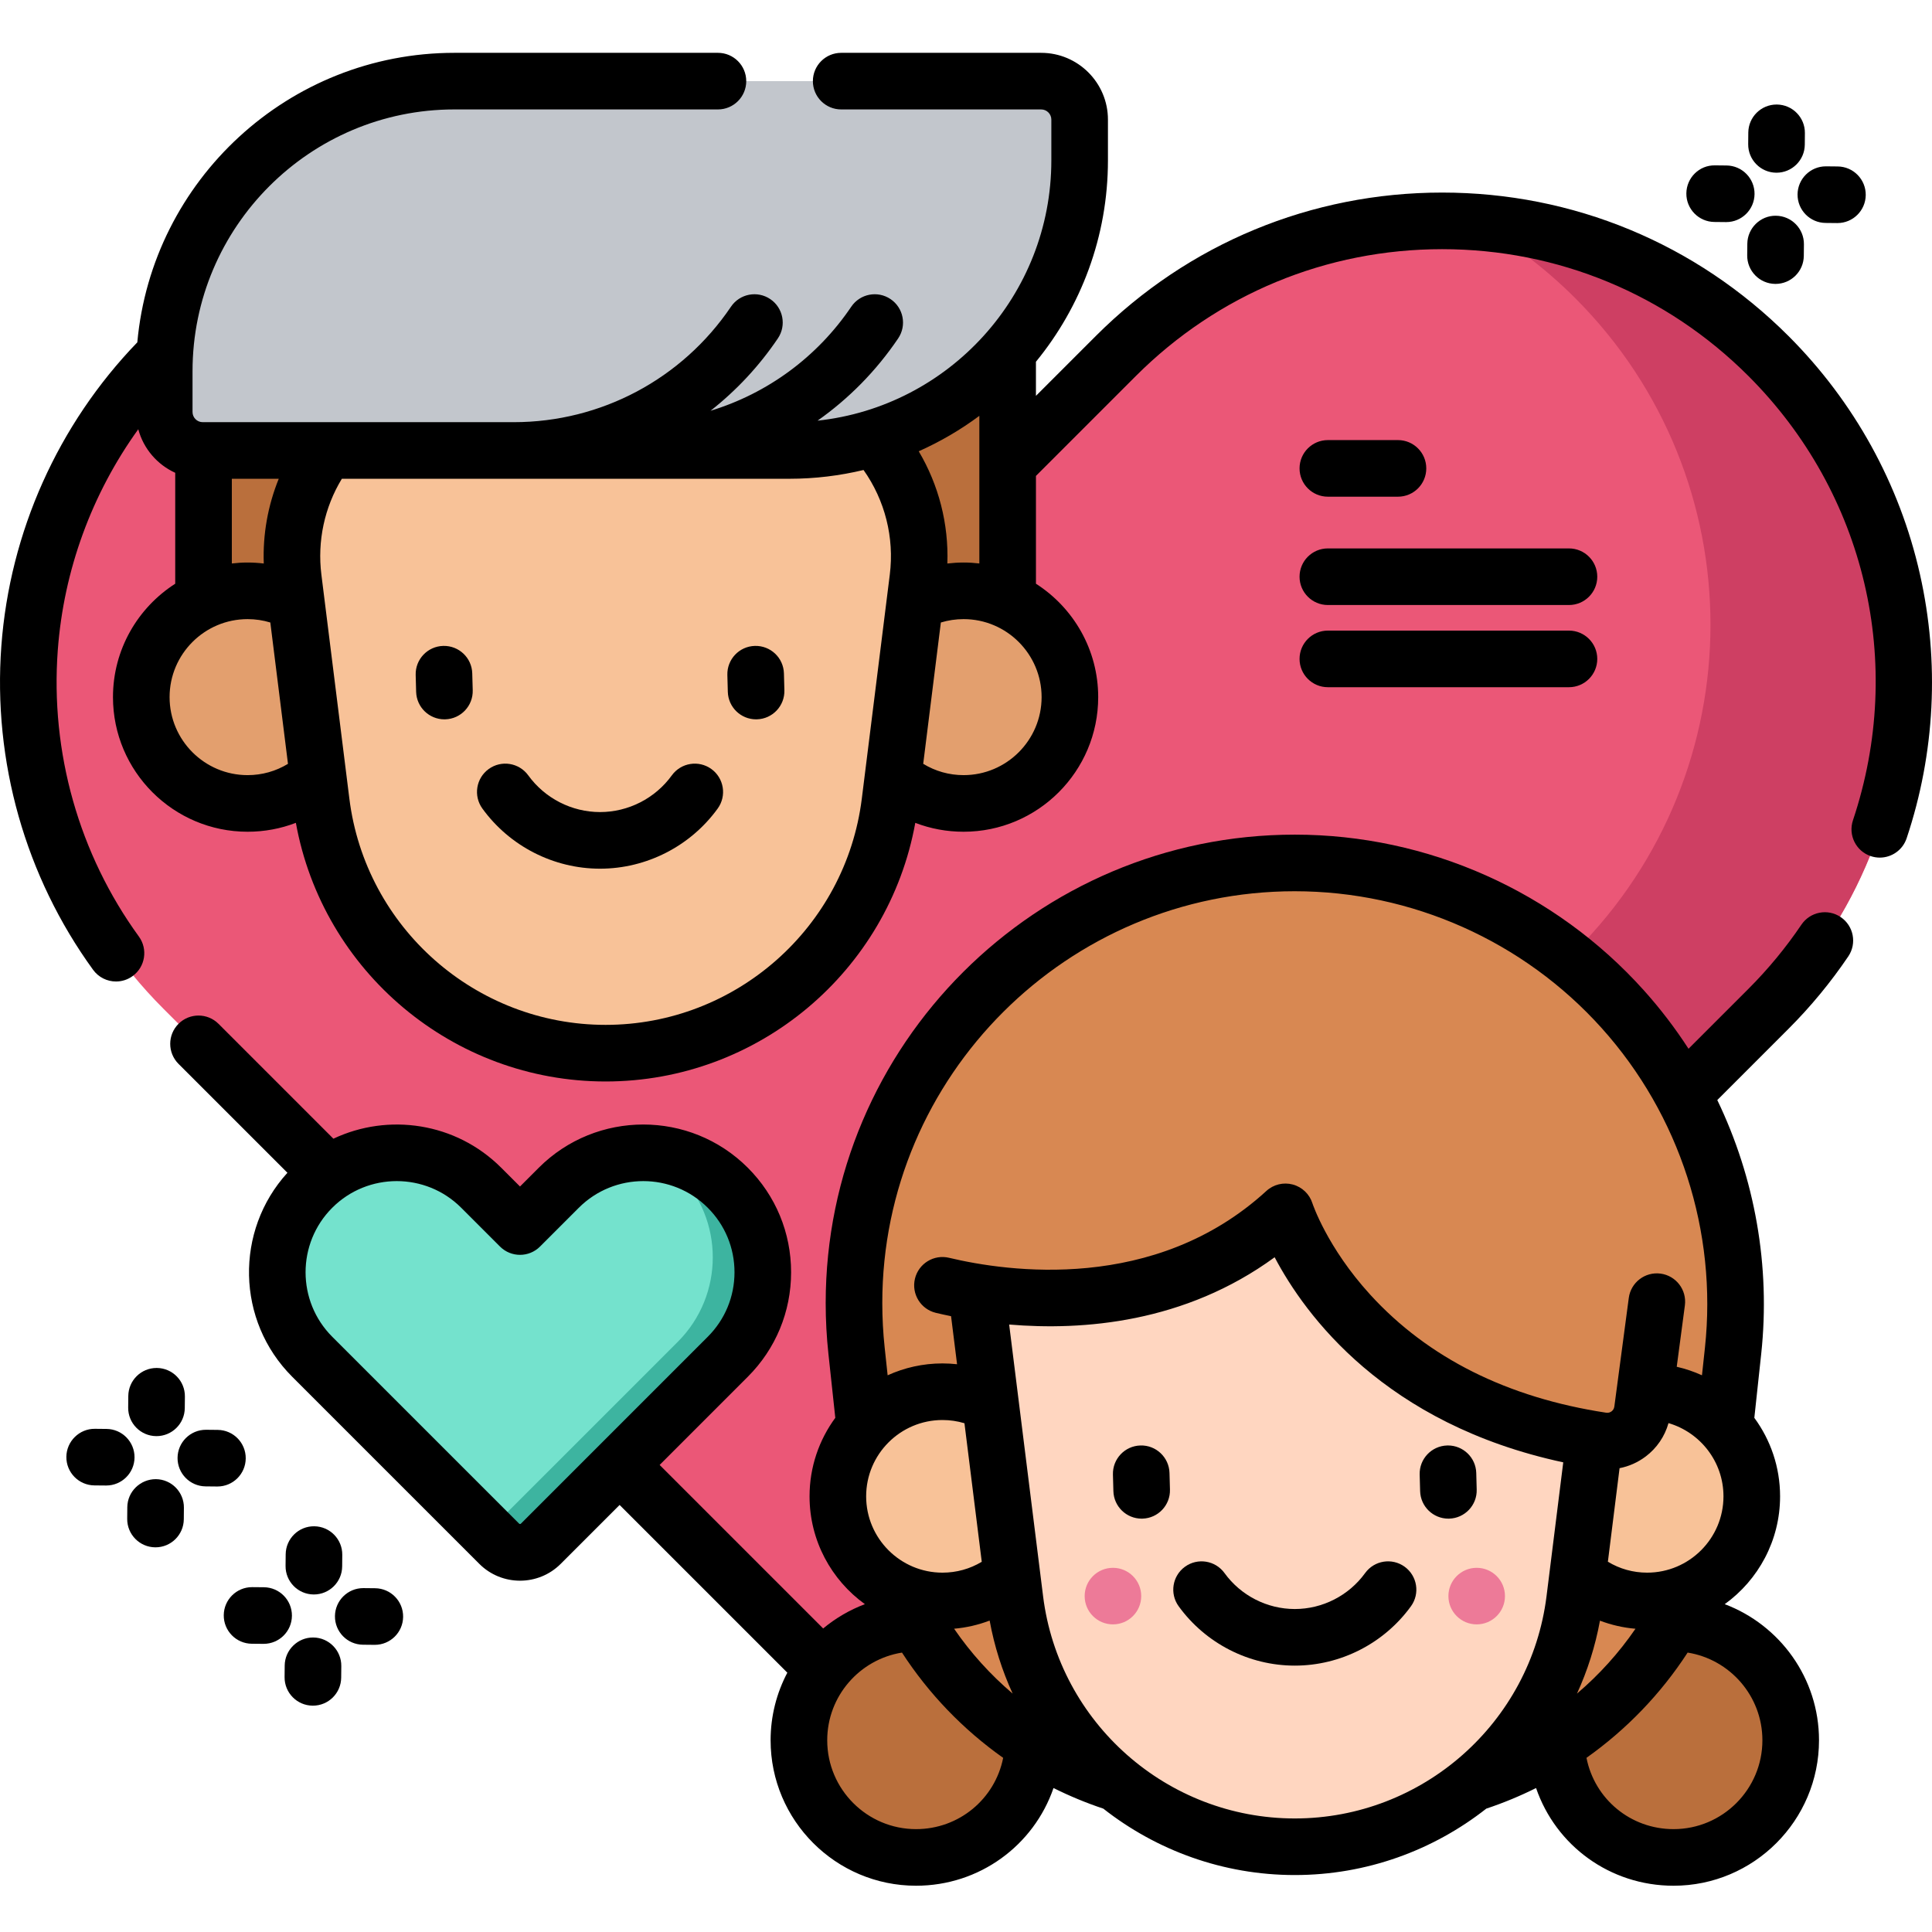 <svg height="511pt" viewBox="0 -13 512 511" width="511pt" xmlns="http://www.w3.org/2000/svg"><path d="m468.676 80.859c-47.77-47.77-125.215-47.77-172.984 0l-39.695 39.691-39.691-39.691c-47.77-47.77-125.215-47.77-172.984 0-47.77 47.766-47.77 125.215 0 172.98l191.484 191.488c11.703 11.703 30.68 11.703 42.383 0l191.488-191.488c47.766-47.766 47.766-125.215 0-172.98zm0 0" fill="#eb5777"/><path d="m468.664 253.852-191.461 191.465c-11.715 11.711-30.695 11.711-42.41 0l-12.289-12.289c1.207-.906 2.387-1.895 3.484-2.992l191.492-191.488c47.754-47.785 47.754-125.223 0-173.004-8.121-8.121-17.09-14.867-26.637-20.215 28.363 2 56.125 13.824 77.82 35.52 47.785 47.785 47.785 125.223 0 173.004zm0 0" fill="#ce3f63"/><path d="m53.938 70.223h213.102v109.293h-213.102zm0 0" fill="#ba6f3c"/><path d="m283.535 171.246c0 15.559-12.613 28.172-28.172 28.172-15.559 0-28.172-12.613-28.172-28.172s12.613-28.172 28.172-28.172c15.559 0 28.172 12.613 28.172 28.172zm0 0" fill="#e39f6e"/><path d="m93.785 171.246c0 15.559-12.613 28.172-28.172 28.172-15.559 0-28.172-12.613-28.172-28.172s12.613-28.172 28.172-28.172c15.559 0 28.172 12.613 28.172 28.172zm0 0" fill="#e39f6e"/><path d="m160.488 265.602c-38.297 0-70.598-28.516-75.344-66.516l-7.418-59.387c-3.504-28.043 18.363-52.812 46.625-52.812h72.27c28.262 0 50.129 24.77 46.625 52.812l-7.418 59.387c-4.746 38-37.047 66.516-75.34 66.516zm0 0" fill="#f8c298"/><path d="m209.227 105.879h-155.508c-5.629 0-10.195-4.562-10.195-10.195v-10.793c0-42.465 34.426-76.891 76.891-76.891h155.508c5.629 0 10.195 4.566 10.195 10.195v10.797c0 42.465-34.426 76.887-76.891 76.887zm0 0" fill="#c2c6cc"/><path d="m474.555 447.695c0 17.145-13.898 31.043-31.043 31.043-17.141 0-31.039-13.898-31.039-31.043 0-17.141 13.898-31.039 31.039-31.039 17.145 0 31.043 13.898 31.043 31.039zm0 0" fill="#ba6f3c"/><path d="m273.809 447.695c0 17.145-13.898 31.043-31.043 31.043s-31.043-13.898-31.043-31.043c0-17.141 13.898-31.039 31.043-31.039s31.043 13.898 31.043 31.039zm0 0" fill="#ba6f3c"/><path d="m324.652 463.543h36.973c48.266 0 88.77-36.387 93.926-84.375l3.73-34.691c7.422-69.055-46.691-129.289-116.141-129.289-69.453 0-123.562 60.234-116.145 129.289l3.73 34.691c5.156 47.988 45.66 84.375 93.926 84.375zm0 0" fill="#d88852"/><path d="m464.238 383.047c0 15.312-12.414 27.727-27.727 27.727s-27.727-12.414-27.727-27.727c0-15.316 12.414-27.727 27.727-27.727s27.727 12.41 27.727 27.727zm0 0" fill="#f8c298"/><path d="m277.492 383.047c0 15.312-12.414 27.727-27.727 27.727s-27.727-12.414-27.727-27.727c0-15.316 12.414-27.727 27.727-27.727s27.727 12.41 27.727 27.727zm0 0" fill="#f8c298"/><path d="m255.742 304.406 13.246 106.039c4.672 37.398 36.461 65.465 74.152 65.465 37.688 0 69.477-28.066 74.148-65.465l13.246-106.039zm0 0" fill="#ffd6c0"/><path d="m242.289 294.508v30.504s57.184 20.352 98.371-17.359c0 0 15.812 50.281 83.859 60.645 5.199.793 10.043-2.836 10.734-8.047l8.734-65.746h-201.699zm0 0" fill="#d88852"/><path d="m398.832 409.48c0 4.141-3.355 7.496-7.496 7.496-4.137 0-7.492-3.355-7.492-7.496 0-4.137 3.355-7.492 7.492-7.492 4.141 0 7.496 3.355 7.496 7.492zm0 0" fill="#ed7a98"/><path d="m302.434 409.48c0 4.141-3.355 7.496-7.492 7.496-4.141 0-7.496-3.355-7.496-7.496 0-4.137 3.355-7.492 7.496-7.492 4.137 0 7.492 3.355 7.492 7.492zm0 0" fill="#ed7a98"/><path d="m192.875 301.27c-12.367-12.367-32.418-12.367-44.789 0l-10.277 10.277-10.273-10.277c-12.371-12.367-32.422-12.367-44.789 0-12.371 12.367-12.371 32.422 0 44.789l49.578 49.578c3.027 3.031 7.941 3.031 10.973 0l49.578-49.578c12.371-12.367 12.371-32.422 0-44.789zm0 0" fill="#74e2cd"/><path d="m192.875 346.062-49.574 49.57c-3.035 3.035-7.949 3.035-10.98 0l-3.184-3.18c.312-.234.621-.492.902-.777l49.582-49.578c12.363-12.375 12.363-32.422 0-44.793-2.102-2.105-4.426-3.852-6.895-5.234 7.344.516 14.531 3.578 20.148 9.195 12.371 12.375 12.371 32.426 0 44.797zm0 0" fill="#3db4a0"/><path d="m508.801 138.66c-5.387-23.891-17.43-45.711-34.824-63.105-24.52-24.52-57.117-38.023-91.793-38.023-34.676 0-67.277 13.504-91.797 38.023l-15.852 15.852v-9.039c11.918-14.555 19.082-33.141 19.082-53.375v-10.797c0-9.758-7.938-17.695-17.695-17.695h-53c-4.141 0-7.5 3.359-7.5 7.5s3.359 7.5 7.5 7.5h53c1.484 0 2.695 1.211 2.695 2.695v10.797c0 35.746-27.176 65.262-61.953 68.984 8.262-5.824 15.527-13.164 21.359-21.797 2.32-3.434 1.418-8.098-2.016-10.414-3.434-2.32-8.094-1.418-10.414 2.016-9.043 13.387-22.27 22.996-37.293 27.578 6.812-5.355 12.855-11.793 17.844-19.18 2.32-3.434 1.418-8.098-2.016-10.414-3.434-2.32-8.094-1.418-10.414 2.016-12.945 19.16-34.457 30.598-57.543 30.598h-82.453c-1.484 0-2.695-1.207-2.695-2.695v-10.793c0-38.262 31.129-69.391 69.391-69.391h69.848c4.141 0 7.5-3.359 7.5-7.5s-3.359-7.5-7.5-7.5h-69.848c-43.945 0-80.137 33.77-84.023 76.719-21.016 21.781-33.785 50.25-36.031 80.441-2.277 30.633 6.355 61.121 24.312 85.852 1.465 2.02 3.754 3.094 6.074 3.094 1.527 0 3.07-.465 4.398-1.434 3.352-2.434 4.098-7.125 1.664-10.477-15.875-21.859-23.508-48.824-21.492-75.922 1.578-21.199 9.027-41.438 21.328-58.52 1.379 5.148 5.016 9.371 9.793 11.539v29.398c-9.91 6.344-16.496 17.441-16.496 30.055 0 19.668 16 35.672 35.672 35.672 4.438 0 8.754-.805 12.797-2.359 7.129 39.383 41.629 68.543 82.078 68.543 40.445 0 74.941-29.156 82.074-68.539 4.035 1.551 8.348 2.355 12.801 2.355 19.668 0 35.672-16 35.672-35.672 0-12.613-6.586-23.711-16.496-30.055v-28.57l26.457-26.457c21.688-21.688 50.52-33.633 81.188-33.633 30.668 0 59.5 11.945 81.188 33.633 31.004 31 41.609 76.109 27.68 117.727-1.312 3.93.805 8.18 4.73 9.492.793.266 1.594.391 2.383.391 3.137 0 6.062-1.984 7.113-5.121 7.547-22.555 8.766-46.758 3.523-69.992zm-447.363-25.281h12.434c-2.879 7.098-4.25 14.746-3.969 22.461-1.418-.172-2.848-.266-4.289-.266-1.414 0-2.809.09-4.176.254zm-16.496 57.867c0-11.398 9.273-20.672 20.672-20.672 2.066 0 4.086.301 6.023.895l4.68 37.457c-3.219 1.957-6.879 2.992-10.703 2.992-11.398 0-20.672-9.273-20.672-20.672zm115.547 86.855c-34.441 0-63.633-25.77-67.902-59.945l-7.418-59.387c-1.105-8.867.816-17.812 5.426-25.391h118.633c6.758 0 13.32-.82 19.621-2.324 5.668 8.004 8.184 17.891 6.957 27.715l-7.418 59.387c-4.27 34.176-33.457 59.945-67.898 59.945zm94.875-66.184c-3.84 0-7.492-1.043-10.703-3l4.676-37.449c1.941-.59 3.957-.895 6.027-.895 11.398 0 20.672 9.273 20.672 20.672 0 11.398-9.273 20.672-20.672 20.672zm0-56.344c-1.453 0-2.887.094-4.305.262.375-10.469-2.281-20.793-7.586-29.742 5.715-2.551 11.102-5.695 16.062-9.391v39.125c-1.367-.164-2.762-.254-4.172-.254zm0 0"/><path d="m487.805 229.535c-3.434-2.32-8.094-1.418-10.414 2.016-4.109 6.078-8.828 11.793-14.02 16.988l-15.895 15.891c-3.52-5.438-7.477-10.625-11.859-15.504-23.543-26.207-57.25-41.238-92.48-41.238-68.551 0-124.32 55.68-124.32 124.113 0 4.5.242 9.039.723 13.48l1.824 16.957c-4.285 5.832-6.824 13.027-6.824 20.805 0 11.754 5.793 22.176 14.664 28.578-4.051 1.527-7.781 3.719-11.055 6.441l-43.336-43.336 23.363-23.367c7.398-7.398 11.473-17.234 11.473-27.699 0-10.461-4.074-20.297-11.473-27.695-15.273-15.273-40.121-15.273-55.395 0l-4.973 4.973-4.977-4.973c-12.008-12.012-29.938-14.57-44.477-7.695l-30.441-30.441c-2.93-2.93-7.68-2.93-10.609 0-2.926 2.926-2.926 7.676 0 10.605l28.867 28.863c-13.988 15.352-13.57 39.227 1.27 54.062l49.578 49.578c2.973 2.977 6.879 4.465 10.789 4.465 3.906 0 7.816-1.488 10.789-4.465l15.605-15.605 44.449 44.445c-2.824 5.359-4.434 11.453-4.434 17.918 0 21.254 17.289 38.543 38.543 38.543 16.797 0 31.188-10.66 36.43-25.891 4.246 2.121 8.66 3.945 13.199 5.461 14.059 11.047 31.73 17.598 50.746 17.598s36.688-6.551 50.75-17.602c4.535-1.512 8.941-3.336 13.188-5.457 5.227 15.246 19.582 25.891 36.438 25.891 21.254 0 38.543-17.289 38.543-38.543 0-16.484-10.402-30.574-24.984-36.074 8.875-6.402 14.668-16.824 14.668-28.578 0-7.777-2.539-14.969-6.824-20.801l1.824-16.961c2.496-23.262-1.672-46.555-11.641-67.258l18.879-18.883c5.867-5.863 11.195-12.324 15.84-19.191 2.32-3.43 1.418-8.094-2.012-10.414zm-349.809 160.801c-.055.051-.316.051-.367 0l-49.582-49.582c-9.422-9.422-9.422-24.758 0-34.18 4.711-4.715 10.902-7.07 17.094-7.07 6.188 0 12.379 2.355 17.09 7.07l10.277 10.277c2.93 2.93 7.676 2.93 10.605 0l10.277-10.277c9.426-9.426 24.758-9.426 34.18 0 4.566 4.562 7.082 10.633 7.082 17.09 0 6.457-2.516 12.527-7.082 17.09zm205.145-167.648c30.977 0 60.617 13.219 81.316 36.262 20.703 23.043 30.676 53.926 27.367 84.73l-.785 7.285c-2.125-.965-4.363-1.727-6.688-2.258l2.16-16.266c.547-4.105-2.34-7.875-6.445-8.422-4.109-.543-7.879 2.344-8.422 6.449l-3.828 28.793c-.086.648-.449 1.043-.738 1.262-.293.219-.777.461-1.43.359-26.156-3.984-47.188-14.5-62.5-31.258-11.469-12.547-15.309-24.137-15.336-24.223-.77-2.441-2.734-4.328-5.211-4.992-2.477-.664-5.121-.02-7.008 1.715-29.555 27.059-68.648 21.395-84.086 17.703-4.027-.965-8.074 1.523-9.039 5.551-.961 4.027 1.523 8.074 5.551 9.039 1.215.289 2.566.59 4.023.887l1.59 12.73c-1.277-.137-2.57-.215-3.871-.215-5.176 0-10.094 1.133-14.527 3.148l-.781-7.293c-.422-3.914-.637-7.906-.637-11.875 0-60.164 49.043-109.113 109.324-109.113zm74.777 212.633c2.777-6.066 4.848-12.539 6.09-19.328 3.004 1.141 6.16 1.863 9.41 2.145-4.391 6.402-9.613 12.18-15.5 17.184zm18.594-32.051c-3.727 0-7.277-1.004-10.406-2.895l3.098-24.793c2.461-.48 4.805-1.508 6.879-3.062 2.992-2.246 5.09-5.344 6.09-8.879 8.402 2.457 14.566 10.219 14.566 19.406 0 11.152-9.074 20.223-20.227 20.223zm-183.664 14.859c3.246-.281 6.406-1.016 9.418-2.16 1.242 6.793 3.312 13.273 6.094 19.348-5.891-5.004-11.121-10.781-15.512-17.188zm-3.082-55.309c1.996 0 3.945.285 5.824.852l4.586 36.719c-3.137 1.891-6.703 2.879-10.41 2.879-11.152 0-20.227-9.07-20.227-20.223 0-11.156 9.074-20.227 20.227-20.227zm-7 108.418c-12.98 0-23.543-10.559-23.543-23.543 0-11.711 8.598-21.449 19.812-23.242 7.094 10.938 16.23 20.41 26.816 27.898-2.168 10.914-11.727 18.887-23.086 18.887zm33.664-61.723-8.992-72c19.543 1.656 46.555-.434 70.355-17.828 8.078 15.336 29.164 44.191 76.484 54.348l-4.43 35.48c-4.195 33.574-32.871 58.895-66.707 58.895-33.84 0-62.516-25.32-66.711-58.895zm190.625 38.18c0 12.984-10.559 23.543-23.543 23.543-11.398 0-20.922-7.969-23.078-18.895 10.578-7.488 19.715-16.961 26.809-27.891 11.215 1.793 19.812 11.531 19.812 23.242zm0 0"/><path d="m117.453 157.672c-4.141.109-7.406 3.559-7.293 7.699l.121 4.469c.113 4.07 3.445 7.293 7.492 7.293.07 0 .141 0 .211-.004 4.141-.113 7.406-3.562 7.293-7.699l-.125-4.469c-.109-4.141-3.543-7.395-7.699-7.289zm0 0"/><path d="m200.047 157.672c-4.141.109-7.402 3.559-7.289 7.699l.121 4.469c.109 4.07 3.445 7.293 7.492 7.293.07 0 .141 0 .211-.004 4.141-.113 7.402-3.562 7.289-7.699l-.121-4.469c-.113-4.141-3.547-7.395-7.703-7.289zm0 0"/><path d="m188.52 190.297c-3.352-2.426-8.043-1.676-10.473 1.676-4.414 6.098-11.527 9.734-19.027 9.734-7.504 0-14.617-3.637-19.031-9.734-2.434-3.352-7.117-4.102-10.477-1.676-3.355 2.434-4.105 7.121-1.676 10.477 7.227 9.977 18.883 15.938 31.18 15.938 12.301 0 23.957-5.961 31.18-15.938 2.43-3.355 1.68-8.047-1.676-10.477zm0 0"/><path d="m302.227 369.566c-4.141.113-7.402 3.562-7.289 7.703l.121 4.395c.109 4.07 3.445 7.293 7.492 7.293.07 0 .141 0 .211-.004 4.141-.113 7.402-3.562 7.289-7.703l-.121-4.395c-.113-4.141-3.578-7.414-7.703-7.289zm0 0"/><path d="m391.223 376.855c-.113-4.07-3.449-7.293-7.496-7.293-.066 0-.137 0-.207.004-4.141.113-7.406 3.562-7.293 7.699l.121 4.398c.109 4.07 3.445 7.293 7.492 7.293.07 0 .141 0 .207-.004 4.145-.113 7.406-3.562 7.293-7.699zm0 0"/><path d="m372.246 401.699c-3.355-2.43-8.043-1.68-10.473 1.676-4.32 5.969-11.289 9.531-18.633 9.531-7.348 0-14.312-3.562-18.637-9.531-2.43-3.355-7.117-4.105-10.473-1.676-3.355 2.43-4.105 7.121-1.676 10.473 7.133 9.855 18.641 15.734 30.781 15.734s23.648-5.883 30.785-15.734c2.43-3.355 1.68-8.043-1.676-10.473zm0 0"/><path d="m41.395 367.09h.074c4.109 0 7.461-3.309 7.5-7.426l.031-3.066c.039-4.145-3.285-7.535-7.43-7.574-.023 0-.047 0-.074 0-4.105 0-7.457 3.309-7.496 7.426l-.031 3.07c-.039 4.141 3.285 7.531 7.426 7.57zm0 0"/><path d="m41.312 378.492c-4.129-.008-7.531 3.285-7.574 7.43l-.027 3.066c-.043 4.141 3.285 7.531 7.426 7.57h.074c4.109 0 7.457-3.309 7.5-7.426l.027-3.066c.039-4.145-3.285-7.535-7.426-7.574zm0 0"/><path d="m65.121 373.012c.043-4.145-3.281-7.535-7.422-7.574l-3.07-.031c-.023 0-.051 0-.074 0-4.109 0-7.461 3.312-7.5 7.426-.039 4.145 3.285 7.535 7.426 7.574l3.066.031h.078c4.105 0 7.457-3.309 7.496-7.426zm0 0"/><path d="m28.227 365.18-3.066-.031c-4.102-.051-7.535 3.285-7.574 7.426-.043 4.141 3.281 7.531 7.426 7.574l3.066.027h.074c4.109 0 7.461-3.309 7.5-7.426.039-4.141-3.285-7.531-7.426-7.57zm0 0"/><path d="m83.105 409.051h.074c4.109 0 7.461-3.309 7.5-7.426l.027-3.07c.043-4.141-3.281-7.531-7.422-7.574-4.129-.055-7.535 3.285-7.574 7.426l-.031 3.07c-.043 4.145 3.281 7.535 7.426 7.574zm0 0"/><path d="m83.023 420.453c-4.105-.039-7.531 3.285-7.574 7.426l-.031 3.066c-.039 4.145 3.285 7.535 7.426 7.574h.078c4.105 0 7.457-3.309 7.496-7.426l.031-3.066c.039-4.145-3.285-7.535-7.426-7.574zm0 0"/><path d="m99.406 407.398-3.066-.031c-.027 0-.051 0-.078 0-4.105 0-7.457 3.309-7.496 7.426-.043 4.145 3.281 7.535 7.426 7.574l3.066.031h.074c4.109 0 7.461-3.312 7.5-7.426.043-4.145-3.281-7.535-7.426-7.574zm0 0"/><path d="m69.938 407.137-3.066-.027c-.027 0-.051 0-.078 0-4.105 0-7.457 3.309-7.496 7.426-.043 4.141 3.281 7.531 7.422 7.574l3.07.027h.074c4.109 0 7.461-3.309 7.5-7.426.039-4.141-3.285-7.531-7.426-7.574zm0 0"/><path d="m470.715 32.27h.074c4.109 0 7.457-3.312 7.5-7.426l.027-3.07c.043-4.141-3.281-7.531-7.426-7.574-.023 0-.051 0-.074 0-4.109 0-7.457 3.312-7.5 7.426l-.027 3.07c-.043 4.141 3.281 7.531 7.426 7.574zm0 0"/><path d="m470.633 43.672c-4.102-.062-7.531 3.281-7.574 7.422l-.031 3.07c-.039 4.141 3.285 7.531 7.426 7.574h.078c4.105 0 7.457-3.309 7.496-7.426l.031-3.07c.039-4.141-3.285-7.531-7.426-7.57zm0 0"/><path d="m483.801 45.582 3.066.031h.074c4.109 0 7.457-3.309 7.5-7.426.039-4.141-3.285-7.531-7.426-7.574l-3.07-.031c-.023 0-.051 0-.074 0-4.105 0-7.457 3.312-7.5 7.426-.035 4.145 3.285 7.535 7.43 7.574zm0 0"/><path d="m454.328 45.324 3.07.031h.074c4.109 0 7.457-3.312 7.5-7.426.039-4.145-3.285-7.535-7.426-7.574l-3.07-.031c-4.156-.07-7.531 3.285-7.574 7.426-.039 4.141 3.285 7.535 7.426 7.574zm0 0"/><path d="m351.895 118.129h18.582c4.145 0 7.5-3.359 7.5-7.5 0-4.145-3.355-7.5-7.5-7.5h-18.582c-4.141 0-7.5 3.355-7.5 7.5 0 4.141 3.359 7.5 7.5 7.5zm0 0"/><path d="m351.895 146.836h63.898c4.141 0 7.5-3.359 7.5-7.5 0-4.145-3.359-7.5-7.5-7.5h-63.898c-4.141 0-7.5 3.355-7.5 7.5 0 4.141 3.359 7.5 7.5 7.5zm0 0"/><path d="m351.895 168.617h63.898c4.141 0 7.5-3.359 7.5-7.5 0-4.141-3.359-7.5-7.5-7.5h-63.898c-4.141 0-7.5 3.359-7.5 7.5 0 4.141 3.359 7.5 7.5 7.5zm0 0"/></svg>